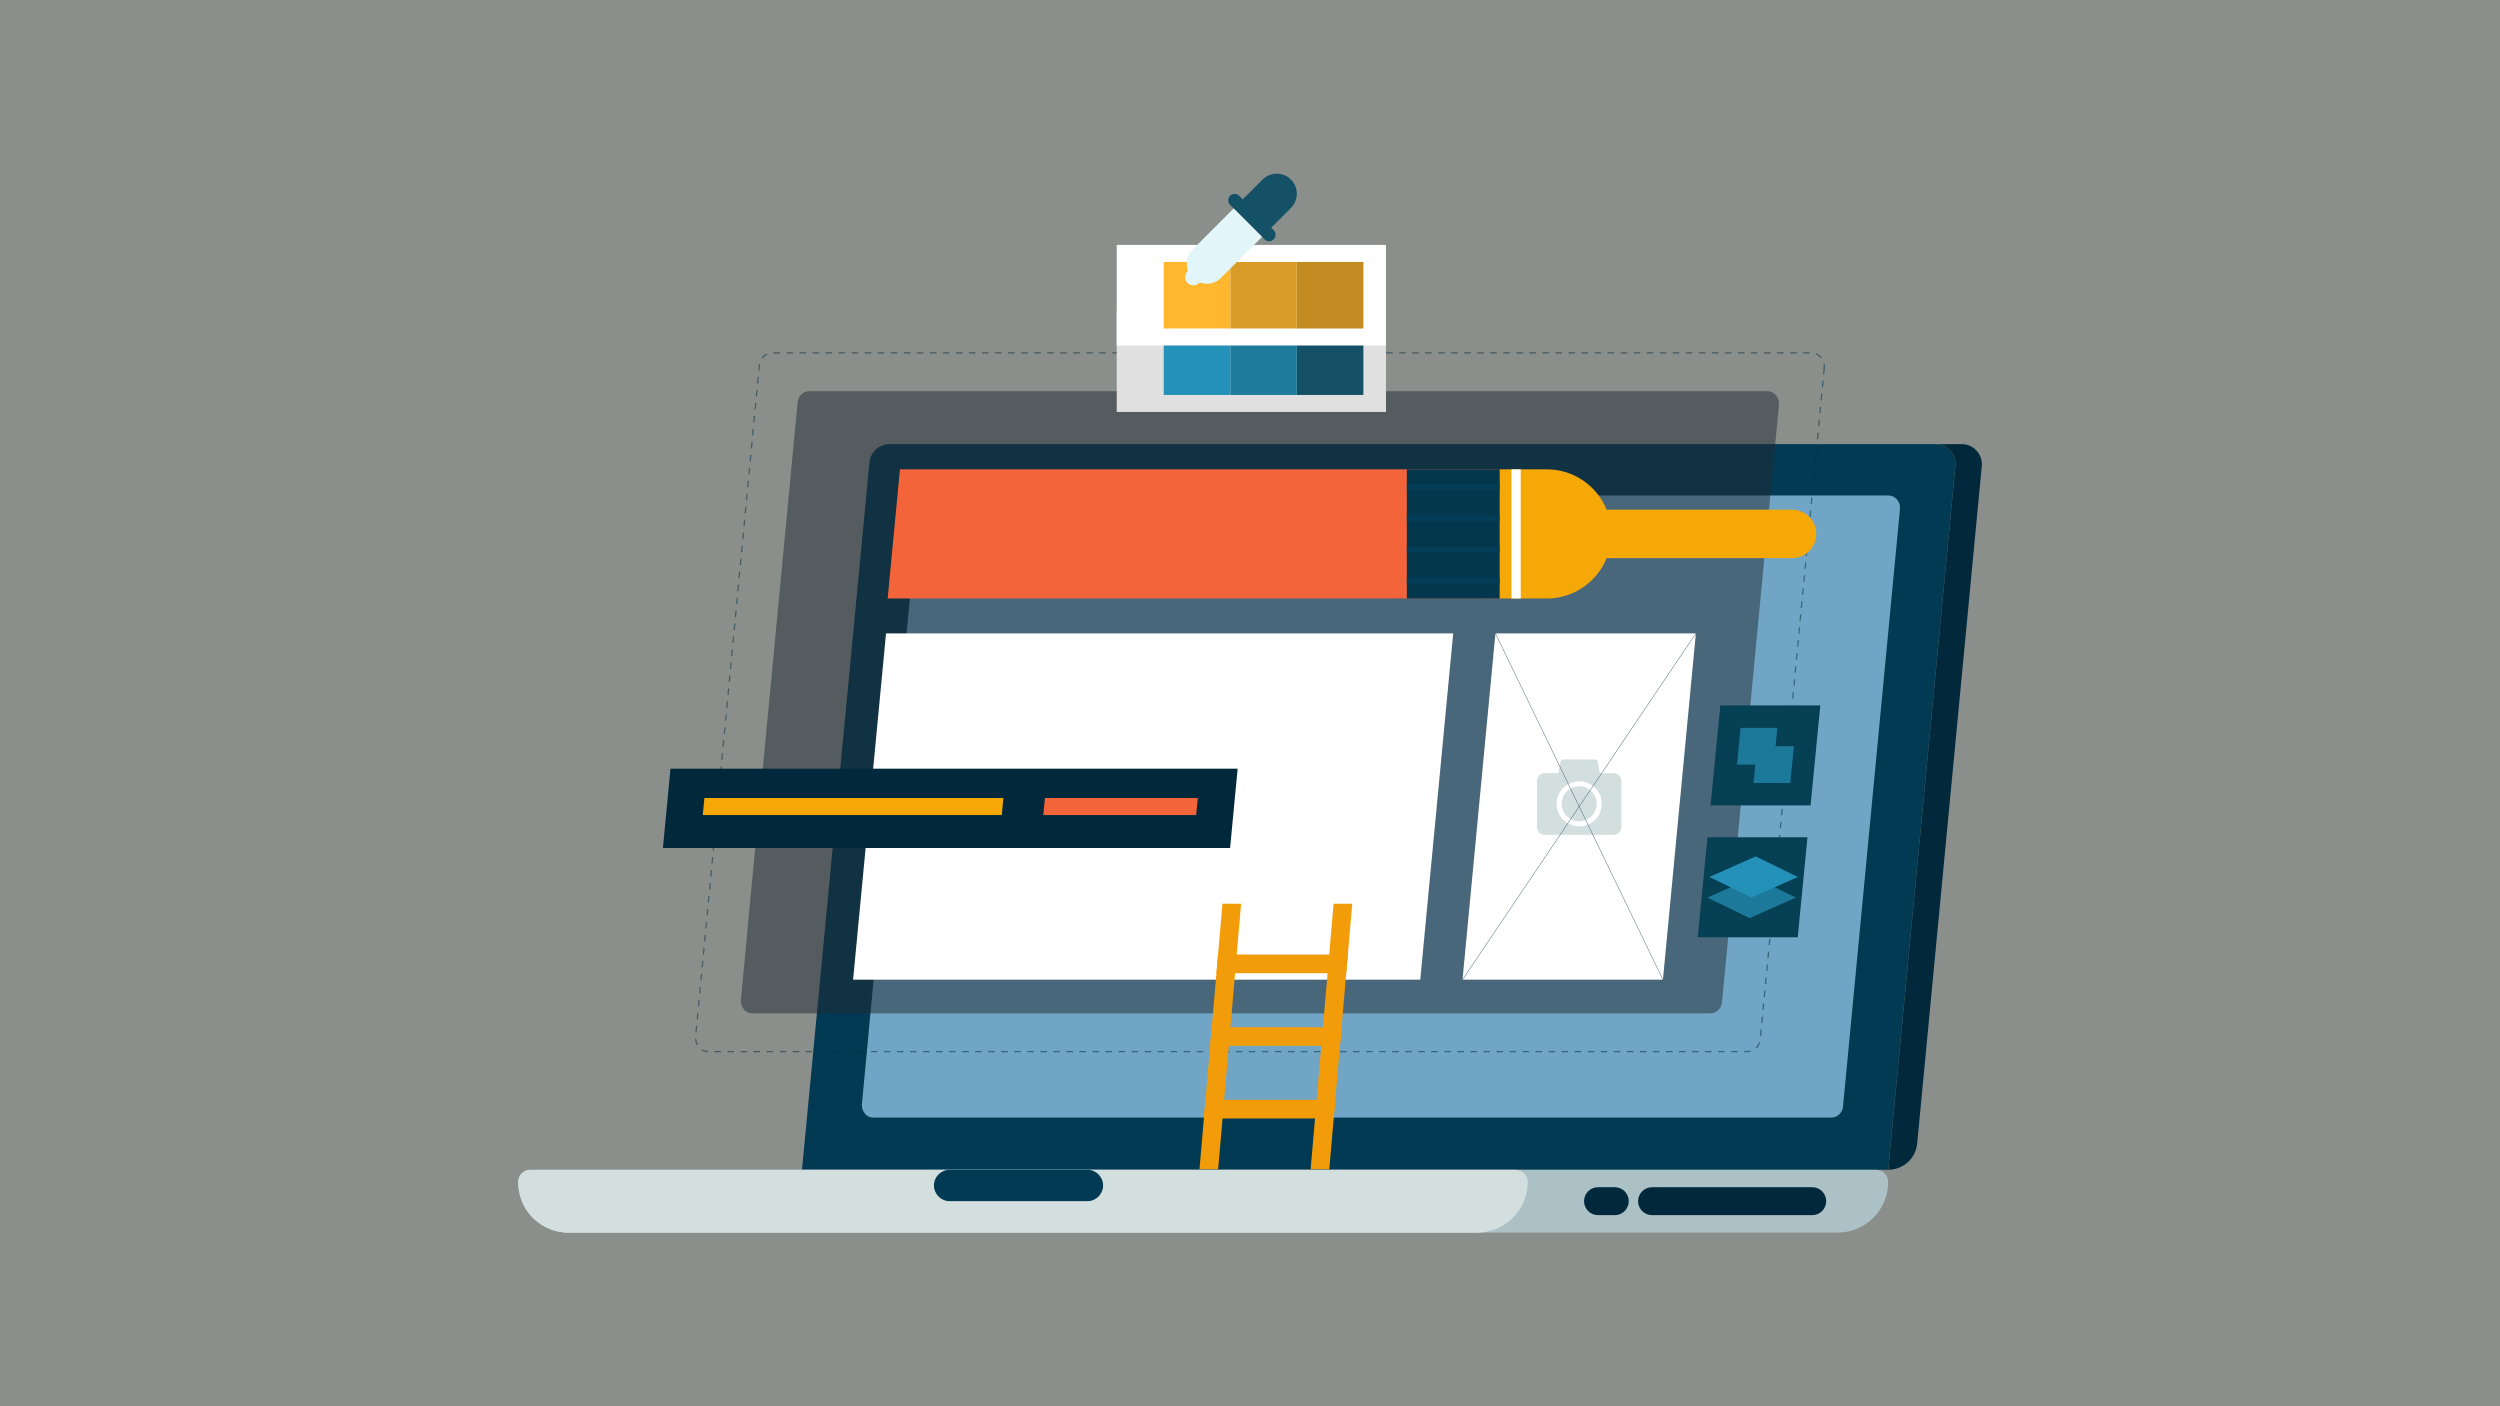 <?xml version="1.0" encoding="UTF-8"?>
<svg id="Layer_1" xmlns="http://www.w3.org/2000/svg" viewBox="0 0 1920 1080">
  <defs>
    <style>
      .cls-1 {
        fill: #1e7b9c;
      }

      .cls-2 {
        fill: #03374d;
      }

      .cls-3 {
        fill: #1d7999;
      }

      .cls-4 {
        fill: #0e6ab3;
      }

      .cls-5 {
        fill: #fff;
      }

      .cls-6 {
        fill: #f3643a;
      }

      .cls-7 {
        fill: #064054;
      }

      .cls-8 {
        fill: #f6a806;
      }

      .cls-9 {
        fill: #2491b8;
      }

      .cls-10 {
        fill: #033d57;
      }

      .cls-11 {
        fill: #e0e0e0;
      }

      .cls-12 {
        fill: #ffb72d;
      }

      .cls-13 {
        stroke-dasharray: 5.01 5 0 0 0 0;
      }

      .cls-13, .cls-14 {
        fill: none;
        stroke: #02293b;
        stroke-miterlimit: 10;
      }

      .cls-15 {
        fill: #acc1c6;
      }

      .cls-16 {
        fill: #d3dfdf;
      }

      .cls-17 {
        fill: #70a5c5;
      }

      .cls-18 {
        fill: #02293b;
      }

      .cls-14 {
        stroke-width: .25px;
      }

      .cls-19 {
        fill: #d99d27;
      }

      .cls-20 {
        fill: #202b33;
        isolation: isolate;
      }

      .cls-20, .cls-21 {
        opacity: .5;
      }

      .cls-22 {
        fill: #023a53;
      }

      .cls-23 {
        fill: #f29c09;
      }

      .cls-24 {
        fill: #c28c23;
      }

      .cls-25 {
        fill: #e2f5f9;
      }

      .cls-26 {
        fill: #145166;
      }

      .cls-27 {
        fill: #8b8f8c;
      }
    </style>
  </defs>
  <g id="BACKGROUND">
    <rect class="cls-27" width="1920" height="1080"/>
  </g>
  <g id="OBJECTS">
    <g>
      <path class="cls-22" d="M1486.27,341.08h-803.12c-7.98,0-14.66,6.07-15.41,14.01l-51.82,543.3h834.23l51.54-540.36c.86-9.09-6.28-16.95-15.42-16.95Z"/>
      <path class="cls-5" d="M1170.37,922.51c-1.93,4.78-4.82,9.12-8.44,12.73-7.03,7.03-16.71,11.37-27.44,11.37H436.72c-16.19,0-30.13-9.96-35.91-24.1"/>
      <path class="cls-4" d="M830,922.49h-95.56c-9.48,0-17.16-7.68-17.16-17.16v-6.94h129.89v6.94c0,9.48-7.68,17.16-17.16,17.16Z"/>
      <path class="cls-17" d="M1459.19,390.69l-3.82,40.24-33.8,354.64-.17,1.67-6.01,62.86c-.27,2.7-1.69,5.07-3.75,6.52-1.45,1.01-3.24,1.69-5.13,1.69h-735.9c-5.2,0-8.69-4.54-8.69-9.71v-.17l5.74-61.15.12-1.62,37.73-396.69c.44-4.56,4.26-8.45,8.89-8.45h735.9c5.27,0,9.39,4.91,8.88,10.17Z"/>
      <path class="cls-18" d="M1506.6,341.08h-20.33c9.13,0,16.28,7.86,15.42,16.95l-51.54,540.36h0c11.53,0,21.17-8.76,22.26-20.24l49.61-520.12c.86-9.09-6.28-16.95-15.42-16.95Z"/>
      <path class="cls-15" d="M1450.12,907.76c0,10.73-4.34,20.45-11.37,27.48-7.03,7.03-16.71,11.37-27.44,11.37H436.72c-20.09,0-36.68-15.35-38.6-34.95-.12-1.28-.2-2.57-.2-3.9,0-2.61,1.04-4.94,2.73-6.63s4.06-2.73,6.63-2.73h1033.49c5.18,0,9.36,4.18,9.36,9.36Z"/>
      <path class="cls-18" d="M1391.79,933.24h-123.02c-5.93,0-10.73-4.8-10.73-10.73h0c0-5.93,4.8-10.73,10.73-10.73h123.02c5.93,0,10.73,4.8,10.73,10.73h0c0,5.93-4.8,10.73-10.73,10.73Z"/>
      <path class="cls-18" d="M1240.15,933.24h-12.87c-5.93,0-10.73-4.8-10.73-10.73h0c0-5.93,4.8-10.73,10.73-10.73h12.87c5.93,0,10.73,4.8,10.73,10.73h0c0,5.93-4.8,10.73-10.73,10.73Z"/>
      <path class="cls-16" d="M1173.3,907.76c0,1.32-.08,2.61-.2,3.9-.88,9.16-4.98,17.39-11.17,23.58-7.03,7.03-16.71,11.37-27.44,11.37H436.72c-20.09,0-36.68-15.35-38.6-34.95-.12-1.28-.2-2.57-.2-3.9,0-2.61,1.04-4.94,2.73-6.63s4.06-2.73,6.63-2.73h756.67c5.18,0,9.36,4.18,9.36,9.36Z"/>
      <path class="cls-22" d="M835.12,922.49h-105.79c-6.65,0-12.05-5.39-12.05-12.05h0c0-6.65,5.39-12.05,12.05-12.05h105.79c6.65,0,12.05,5.39,12.05,12.05h0c0,6.65-5.39,12.05-12.05,12.05Z"/>
    </g>
    <path class="cls-20" d="M1366.26,310.6l-3.82,40.24-33.8,354.64-.17,1.67-6.01,62.86c-.27,2.7-1.69,5.07-3.75,6.52-1.45,1.01-3.24,1.69-5.13,1.69h-735.9c-5.2,0-8.69-4.54-8.69-9.71v-.17l5.74-61.15.12-1.62,37.73-396.69c.44-4.56,4.27-8.45,8.89-8.45h735.9c5.27,0,9.39,4.91,8.89,10.17Z"/>
    <g class="cls-21">
      <path class="cls-13" d="M1401.03,282.43l-49.19,515.99c-.3,3.04-1.9,5.69-4.21,7.32-1.63,1.14-3.64,1.9-5.77,1.9h-797.91c-5.84,0-9.76-5.1-9.76-10.9v-.19l48.96-516.05c.49-5.12,4.79-9.49,9.98-9.49h797.91c5.92,0,10.54,5.5,9.97,11.42Z"/>
    </g>
    <polygon class="cls-6" points="691.16 360.46 1151.66 360.46 1151.66 459.64 681.73 459.64 691.16 360.46"/>
    <g>
      <path class="cls-8" d="M1237.49,410.05h0c0,27.39-22.2,49.59-49.59,49.59h-36.24v-99.18h36.24c27.39,0,49.59,22.2,49.59,49.59Z"/>
      <rect class="cls-5" x="1160.78" y="360.46" width="7.15" height="99.18"/>
      <path class="cls-8" d="M1394.92,410.05h0c0,10.27-8.33,18.6-18.6,18.6h-173.09c-10.27,0-18.6-8.33-18.6-18.6h0c0-10.27,8.33-18.6,18.6-18.6h173.09c10.27,0,18.6,8.33,18.6,18.6Z"/>
      <rect class="cls-2" x="1080.45" y="360.46" width="71.21" height="99.18"/>
      <rect class="cls-10" x="1080.45" y="444.02" width="71.21" height="4.29"/>
      <rect class="cls-10" x="1080.45" y="419.94" width="71.21" height="4.29"/>
      <rect class="cls-10" x="1080.45" y="395.86" width="71.21" height="4.29"/>
      <rect class="cls-10" x="1080.45" y="371.78" width="71.21" height="4.29"/>
    </g>
    <polygon class="cls-5" points="680.47 486.45 655.18 752.38 1090.76 752.38 1116.06 486.45 680.47 486.45"/>
    <g>
      <polygon class="cls-23" points="935.54 897.99 921.21 897.99 938.85 694.07 953.17 694.07 935.54 897.99"/>
      <polygon class="cls-23" points="934.24 747.42 935.47 733.09 1035.16 733.09 1033.92 747.42 934.24 747.42"/>
      <polygon class="cls-23" points="929.41 803.19 930.65 788.87 1030.34 788.87 1029.1 803.19 929.41 803.19"/>
      <polygon class="cls-23" points="924.59 858.97 925.83 844.65 1025.51 844.65 1024.27 858.97 924.59 858.97"/>
      <polygon class="cls-23" points="1020.9 897.99 1006.57 897.99 1024.21 694.07 1038.53 694.07 1020.9 897.99"/>
    </g>
    <g>
      <polygon class="cls-18" points="944.71 651.27 950.51 590.35 514.92 590.35 509.13 651.27 944.71 651.27"/>
      <polygon class="cls-8" points="769.37 625.95 770.62 612.88 540.98 612.88 539.74 625.95 769.37 625.95"/>
      <polygon class="cls-6" points="918.67 625.95 919.91 612.88 802.5 612.88 801.25 625.95 918.67 625.95"/>
    </g>
    <g>
      <rect class="cls-11" x="857.65" y="239.13" width="206.79" height="77.25"/>
      <rect class="cls-26" x="995.96" y="252.2" width="51.12" height="51.12"/>
      <rect class="cls-1" x="944.85" y="252.2" width="51.12" height="51.12"/>
      <rect class="cls-9" x="893.73" y="252.2" width="51.12" height="51.12"/>
    </g>
    <g>
      <rect class="cls-5" x="857.65" y="188.1" width="206.79" height="77.25"/>
      <rect class="cls-24" x="995.96" y="201.17" width="51.12" height="51.12"/>
      <rect class="cls-19" x="944.85" y="201.17" width="51.12" height="51.12"/>
      <rect class="cls-12" x="893.73" y="201.17" width="51.12" height="51.12"/>
    </g>
    <g>
      <path class="cls-26" d="M972.76,178.39l-21.8-21.8,18.69-18.69c6.02-6.02,15.78-6.02,21.8,0h0c6.02,6.02,6.02,15.78,0,21.8l-18.69,18.69Z"/>
      <path class="cls-26" d="M971.18,183.82l-26.45-26.45c-1.93-1.93-1.93-5.07,0-7.01h0c1.93-1.93,5.07-1.93,7.01,0l26.45,26.45c1.93,1.93,1.93,5.07,0,7.01h0c-1.93,1.94-5.07,1.94-7.01,0Z"/>
      <path class="cls-25" d="M915.93,213.41h0c-6.02-6.02-6.02-15.78,0-21.8l31.53-31.53,21.8,21.8-31.52,31.52c-6.03,6.03-15.78,6.03-21.8,0Z"/>
      <path class="cls-25" d="M912.04,217.31h0c-2.47-2.47-2.47-6.48,0-8.96l3.5-3.5c2.47-2.47,6.48-2.47,8.96,0h0c2.47,2.47,2.47,6.48,0,8.96l-3.5,3.5c-2.47,2.47-6.48,2.47-8.96,0Z"/>
    </g>
    <g>
      <polygon class="cls-5" points="1148.5 486.45 1123.21 752.38 1277.13 752.38 1302.43 486.45 1148.5 486.45"/>
      <g>
        <path class="cls-16" d="M1228.67,593.75l-1.52-8.71c-.18-1.03-1.07-1.78-2.12-1.78h-24.44c-1.04,0-1.94.75-2.12,1.78l-1.52,8.71h-10.6c-3.28,0-5.93,2.66-5.93,5.93v35.58c0,3.28,2.66,5.93,5.93,5.93h52.92c3.28,0,5.93-2.66,5.93-5.93v-35.58c0-3.28-2.66-5.93-5.93-5.93h-10.6ZM1212.82,634.67c-9.57,0-17.33-7.76-17.33-17.33s7.76-17.33,17.33-17.33,17.33,7.76,17.33,17.33-7.76,17.33-17.33,17.33Z"/>
        <path class="cls-16" d="M1226.28,617.33c0,7.43-6.03,13.46-13.46,13.46s-13.46-6.03-13.46-13.46,6.03-13.46,13.46-13.46,13.46,6.03,13.46,13.46Z"/>
      </g>
      <line class="cls-14" x1="1148.5" y1="486.45" x2="1277.13" y2="752.38"/>
      <line class="cls-14" x1="1302.43" y1="486.45" x2="1123.21" y2="752.38"/>
    </g>
    <g>
      <polygon class="cls-7" points="1380.66 719.82 1303.86 719.82 1311.34 643.02 1388.14 643.02 1380.66 719.82"/>
      <g>
        <polygon class="cls-3" points="1346.77 673.52 1311.28 689.32 1343.69 705.12 1379.17 689.32 1346.77 673.52"/>
        <polygon class="cls-9" points="1348.31 657.72 1312.82 673.52 1345.23 689.32 1380.71 673.52 1348.31 657.72"/>
      </g>
    </g>
    <g>
      <polygon class="cls-7" points="1390.52 618.56 1313.72 618.56 1321.21 541.76 1398 541.76 1390.52 618.56"/>
      <polygon class="cls-3" points="1362.23 587.21 1334.01 587.21 1336.76 559 1364.98 559 1362.23 587.21"/>
      <polygon class="cls-3" points="1374.96 601.32 1346.75 601.32 1349.5 573.1 1377.71 573.1 1374.96 601.32"/>
    </g>
  </g>
</svg>